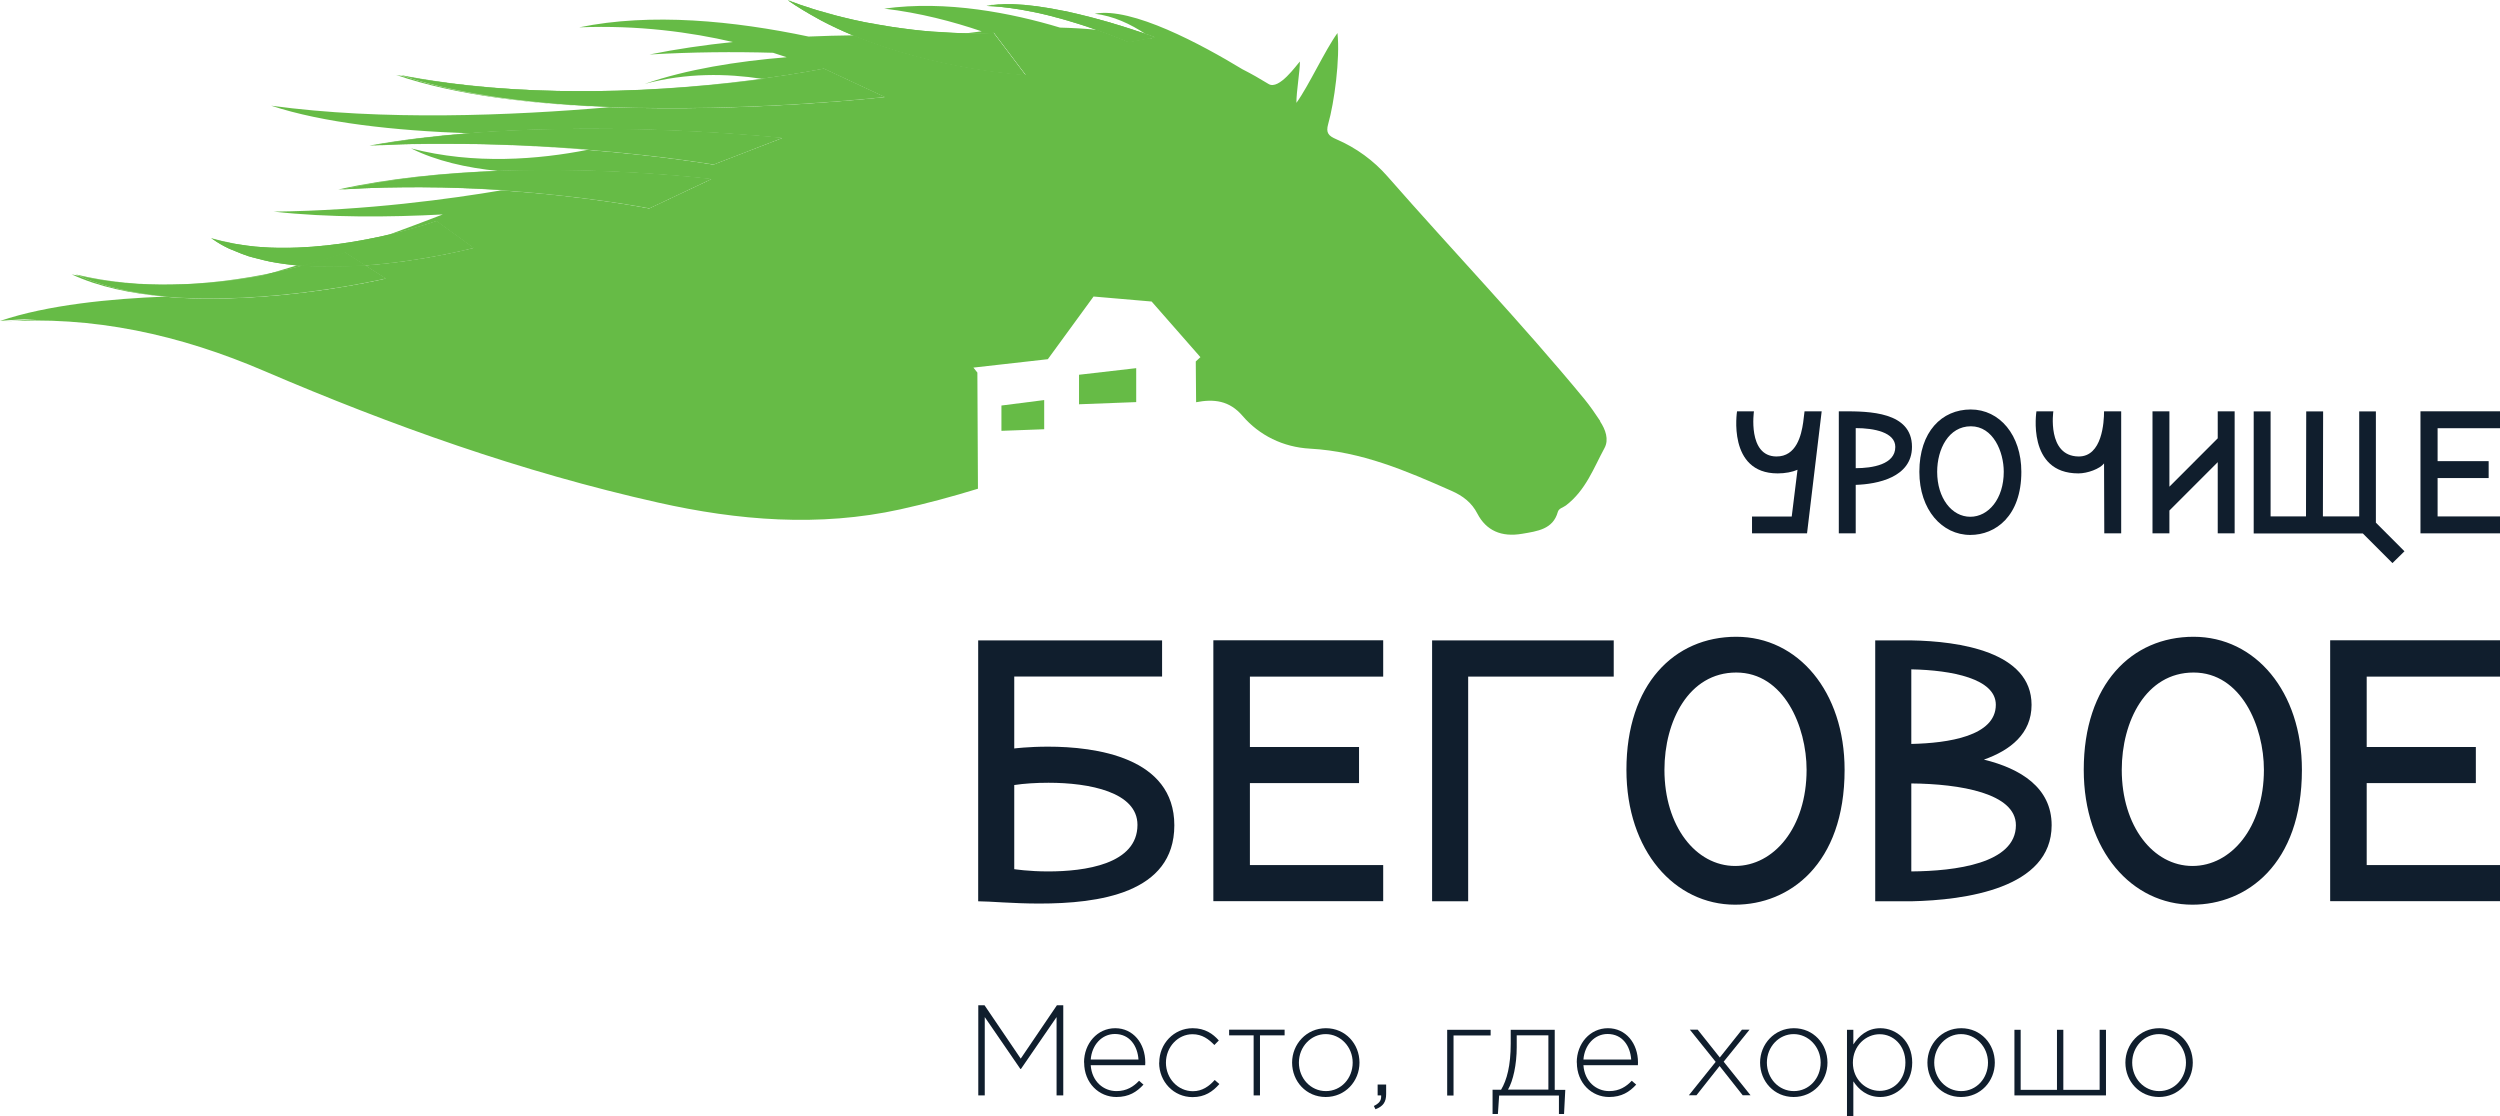 <svg width="280" height="125" viewBox="0 0 280 125" fill="none" xmlns="http://www.w3.org/2000/svg">
<g style="mix-blend-mode:darken">
<path d="M128.793 4.26C128.869 4.272 128.945 4.298 129.022 4.31C128.983 4.285 128.945 4.26 128.92 4.234L128.806 4.26H128.793Z" fill="#66BB46"/>
<path d="M112.16 48.253L116.95 48.075V44.807L112.16 45.418V48.253Z" fill="#66BB46"/>
<path d="M120.851 45.278L127.255 45.036V41.234L120.851 41.972V45.278Z" fill="#66BB46"/>
<path d="M114.727 0.534C115.133 0.572 115.552 0.61 115.972 0.674C115.552 0.623 115.133 0.572 114.727 0.534Z" fill="#66BB46"/>
<path d="M115.032 1.183C114.778 1.132 114.536 1.093 114.282 1.043C114.536 1.081 114.79 1.132 115.032 1.183Z" fill="#66BB46"/>
<path d="M106.722 3.675C107.243 3.7 107.726 3.713 108.158 3.725C107.713 3.725 107.23 3.7 106.722 3.675Z" fill="#66BB46"/>
<path d="M116.493 1.488C116.277 1.437 116.061 1.386 115.832 1.348C116.048 1.399 116.277 1.45 116.493 1.488Z" fill="#66BB46"/>
<path d="M104.777 3.547C105.298 3.586 105.781 3.624 106.251 3.636C105.781 3.611 105.286 3.586 104.777 3.547Z" fill="#66BB46"/>
<path d="M117.688 1.767C117.573 1.742 117.472 1.704 117.357 1.678C117.472 1.704 117.573 1.729 117.688 1.767Z" fill="#66BB46"/>
<path d="M119.987 2.403C119.987 2.403 119.936 2.39 119.911 2.378C119.936 2.378 119.962 2.39 119.987 2.403Z" fill="#66BB46"/>
<path d="M122.402 3.166C122.325 3.141 122.262 3.115 122.186 3.09C122.262 3.115 122.338 3.141 122.402 3.166Z" fill="#66BB46"/>
<path d="M91.664 1.144C92.363 1.36 93.062 1.551 93.761 1.729C93.075 1.551 92.376 1.348 91.664 1.144Z" fill="#66BB46"/>
<path d="M88.272 1.95689e-05C89.174 0.343 90.076 0.648 90.965 0.928C90.076 0.648 89.174 0.343 88.272 -0.013V1.95689e-05Z" fill="#66BB46"/>
<path d="M97.256 2.543C97.98 2.683 98.679 2.81 99.365 2.912C98.679 2.797 97.98 2.683 97.256 2.543Z" fill="#66BB46"/>
<path d="M26.048 27.235C25.235 27.083 24.422 26.892 23.634 26.663C23.697 26.714 23.774 26.739 23.85 26.79C23.786 26.752 23.71 26.714 23.659 26.676C24.447 26.917 25.247 27.095 26.061 27.248L26.048 27.235Z" fill="#66BB46"/>
<path d="M43.113 21.005C44.46 20.967 45.769 20.967 47.078 20.967C45.781 20.967 44.46 20.967 43.113 21.005Z" fill="#66BB46"/>
<path d="M32.884 29.664C33.011 29.677 33.138 29.702 33.278 29.715C32.3 30.02 31.321 30.3 30.343 30.592C31.651 30.325 32.846 30.033 33.901 29.753C33.557 29.727 33.227 29.689 32.897 29.664H32.884Z" fill="#66BB46"/>
<path d="M179.225 47.16C178.666 46.32 178.094 45.481 177.459 44.706C170.419 36.161 162.706 28.1 155.388 19.746C153.85 17.992 151.919 16.567 149.682 15.601C148.793 15.22 148.475 14.889 148.755 13.897C149.441 11.494 150.102 6.574 149.797 3.7C148.399 5.62 146.569 9.638 145.197 11.52C145.197 10.197 145.591 8.023 145.591 6.891C145.222 7.26 143.253 10.121 142.084 9.409C141.131 8.824 140.152 8.265 139.149 7.756C134.638 5.022 126.747 0.737 122.605 1.539C124.701 1.78 126.645 2.708 128.247 3.776C126.76 3.268 123.901 2.327 120.75 1.577C125.337 2.67 129.301 4.158 129.301 4.158L126.429 4.705C126.429 4.705 125.019 4.094 122.884 3.344C121.499 3.204 120.114 3.128 118.717 3.09C113.367 1.475 106.01 1.95503e-05 99.034 0.966C103.024 1.437 106.734 2.416 109.949 3.509C109.377 3.573 108.806 3.649 108.247 3.725C110.178 3.764 111.321 3.687 111.321 3.687L114.867 8.379C114.867 8.379 104.892 7.832 95.413 3.865C95.477 3.891 95.54 3.929 95.616 3.954C93.964 3.98 92.275 4.018 90.559 4.094C82.236 2.34 72.935 1.399 64.867 3.064C71.499 2.797 77.382 3.611 82.084 4.705C78.92 5.035 75.769 5.493 72.745 6.103C77.56 5.823 82.236 5.785 86.582 5.912C87.116 6.078 87.624 6.243 88.107 6.408C82.503 6.866 76.887 7.769 72.211 9.396C76.874 8.138 81.41 8.227 85.311 8.824C89.632 8.239 92.262 7.693 92.262 7.693L99.085 10.871C99.085 10.871 84.053 12.588 68.285 12.003C57.255 12.957 42.808 13.541 30.369 11.838C36.201 13.758 44.168 14.635 52.516 14.927C70.089 13.554 87.599 15.461 87.599 15.461L79.898 18.437C79.898 18.437 74.295 17.47 65.794 16.784C60.368 17.852 53.126 18.475 46.036 16.618C48.869 18.03 52.262 18.793 55.769 19.149C68.64 18.691 79.657 20.064 79.657 20.064L72.707 23.345C72.707 23.345 65.896 21.971 56.112 21.323C50.623 22.251 41.067 23.586 30.648 23.701C36.823 24.387 43.596 24.336 49.593 24.018C47.573 24.794 45.553 25.557 43.494 26.307C40.305 27.057 36.048 27.795 31.677 27.769C40.496 27.808 48.869 24.769 48.869 24.769L53.011 27.769C53.011 27.769 47.459 29.244 40.877 29.727L43.189 31.202C43.189 31.202 30.152 34.292 18.386 33.224C12.491 33.453 5.375 34.127 0 35.945C1.372 35.818 2.719 35.754 4.028 35.729C2.694 35.843 1.36 35.958 0 36.034C10.457 35.297 20.216 37.522 29.631 41.565C43.837 47.655 58.437 52.868 73.71 56.289C82.656 58.298 91.741 59.048 100.813 57.052C103.761 56.403 106.671 55.615 109.53 54.738L109.466 41.73L109.022 41.171L117.357 40.23L122.478 33.211L128.983 33.771L134.447 40.001L133.926 40.484L133.964 45.049C135.947 44.667 137.687 44.845 139.174 46.587C141.029 48.749 143.698 50.084 146.722 50.249C152.49 50.567 157.522 52.741 162.579 54.979C163.85 55.539 164.841 56.301 165.464 57.522C166.455 59.429 168.158 60.18 170.47 59.785C172.198 59.493 173.939 59.277 174.473 57.344C174.587 56.925 175.07 56.848 175.388 56.607C177.611 54.903 178.488 52.423 179.708 50.173C180.216 49.232 179.822 48.113 179.212 47.198L179.225 47.16ZM128.793 4.26L128.907 4.234C128.907 4.234 128.983 4.285 129.009 4.31C128.933 4.298 128.856 4.272 128.78 4.26H128.793Z" fill="#66BB46"/>
<path d="M19.213 31.876C15.744 31.914 12.084 31.609 8.463 30.732C8.615 30.796 8.768 30.846 8.92 30.91C12.402 31.66 15.896 31.927 19.213 31.876Z" fill="#66BB46"/>
<path d="M110.661 0.61C110.966 0.559 111.296 0.521 111.627 0.483C111.296 0.509 110.966 0.547 110.661 0.61Z" fill="#66BB46"/>
<path d="M112.071 0.47C112.351 0.458 112.63 0.445 112.922 0.445C112.63 0.445 112.351 0.445 112.071 0.47Z" fill="#66BB46"/>
<path d="M113.367 0.458C113.672 0.458 113.99 0.483 114.32 0.509C114.003 0.483 113.685 0.47 113.367 0.458Z" fill="#66BB46"/>
<path d="M119.225 1.233C119.733 1.335 120.241 1.45 120.737 1.577C120.241 1.462 119.733 1.348 119.225 1.233Z" fill="#66BB46"/>
<path d="M44.79 8.392C44.993 8.455 45.209 8.519 45.413 8.583C51.893 9.765 58.5 10.21 64.625 10.223C58.284 10.185 51.461 9.701 44.79 8.392Z" fill="#66BB46"/>
<path d="M41.817 16.301C43.977 16.199 46.099 16.135 48.183 16.11C46.15 16.123 44.079 16.173 41.97 16.275C41.919 16.275 41.868 16.288 41.83 16.301H41.817Z" fill="#66BB46"/>
<path d="M38.322 21.221C39.936 21.119 41.524 21.043 43.1 21.005C41.575 21.043 40.038 21.094 38.475 21.196C38.424 21.196 38.373 21.208 38.322 21.221Z" fill="#66BB46"/>
<path d="M31.156 29.435C30.864 29.384 30.572 29.346 30.279 29.282C30.572 29.333 30.864 29.384 31.156 29.435Z" fill="#66BB46"/>
<path d="M29.225 27.642C29.885 27.693 30.546 27.718 31.207 27.731C30.546 27.731 29.885 27.693 29.225 27.642Z" fill="#66BB46"/>
<path d="M45.413 8.583C45.057 8.519 44.701 8.455 44.358 8.392C51.042 10.693 59.771 11.685 68.285 12.003C68.323 12.003 68.374 12.003 68.412 12.003C60.241 11.685 51.919 10.731 45.413 8.595L45.413 8.583Z" fill="#66BB46"/>
<path d="M85.311 8.824C80.597 9.46 73.876 10.147 66.303 10.21C73.939 10.159 80.763 9.485 85.54 8.85C85.464 8.85 85.388 8.837 85.311 8.824Z" fill="#66BB46"/>
<path d="M99.085 10.871L92.262 7.693C92.262 7.693 89.632 8.239 85.311 8.824C85.388 8.824 85.464 8.837 85.54 8.85C80.75 9.485 73.939 10.159 66.303 10.21C65.921 10.21 65.54 10.21 65.159 10.21C64.981 10.21 64.816 10.21 64.638 10.21C58.513 10.197 51.906 9.752 45.426 8.57C51.944 10.693 60.267 11.66 68.424 11.977C68.386 11.977 68.335 11.977 68.297 11.977C84.053 12.562 99.098 10.846 99.098 10.846L99.085 10.871Z" fill="#66BB46"/>
<path d="M99.085 10.871L92.262 7.693C92.262 7.693 89.632 8.239 85.311 8.824C85.388 8.824 85.464 8.837 85.54 8.85C80.75 9.485 73.939 10.159 66.303 10.21C65.921 10.21 65.54 10.21 65.159 10.21C64.981 10.21 64.816 10.21 64.638 10.21C58.513 10.197 51.906 9.752 45.426 8.57C51.944 10.693 60.267 11.66 68.424 11.977C68.386 11.977 68.335 11.977 68.297 11.977C84.053 12.562 99.098 10.846 99.098 10.846L99.085 10.871Z" fill="#66BB46"/>
<path d="M55.782 19.136C49.911 19.352 43.66 19.937 37.891 21.221C38.094 21.208 38.284 21.208 38.475 21.196C44.091 19.962 50.153 19.378 55.883 19.149C55.845 19.149 55.82 19.149 55.782 19.136Z" fill="#66BB46"/>
<path d="M47.065 20.967C50.279 20.992 53.316 21.107 56.124 21.297C56.175 21.297 56.226 21.285 56.277 21.272C53.43 21.081 50.317 20.967 47.065 20.967Z" fill="#66BB46"/>
<path d="M79.67 20.051C79.67 20.051 68.653 18.678 55.782 19.136C55.82 19.136 55.845 19.136 55.883 19.149C50.165 19.365 44.091 19.962 38.475 21.196C40.038 21.107 41.575 21.043 43.1 21.005C44.447 20.98 45.768 20.967 47.065 20.967C50.317 20.967 53.43 21.094 56.277 21.272C56.226 21.272 56.175 21.285 56.124 21.297C65.908 21.959 72.72 23.319 72.72 23.319L79.67 20.039V20.051Z" fill="#66BB46"/>
<path d="M79.67 20.051C79.67 20.051 68.653 18.678 55.782 19.136C55.82 19.136 55.845 19.136 55.883 19.149C50.165 19.365 44.091 19.962 38.475 21.196C40.038 21.107 41.575 21.043 43.1 21.005C44.447 20.98 45.768 20.967 47.065 20.967C50.317 20.967 53.43 21.094 56.277 21.272C56.226 21.272 56.175 21.285 56.124 21.297C65.908 21.959 72.72 23.319 72.72 23.319L79.67 20.039V20.051Z" fill="#66BB46"/>
<path d="M27.84 28.672C27.319 28.507 26.836 28.303 26.34 28.1C26.823 28.303 27.319 28.507 27.84 28.672Z" fill="#66BB46"/>
<path d="M25.603 27.808C24.98 27.515 24.396 27.159 23.85 26.79C24.396 27.172 24.98 27.515 25.603 27.808Z" fill="#66BB46"/>
<path d="M28.552 27.579C28.78 27.604 28.997 27.617 29.225 27.63C28.997 27.617 28.78 27.591 28.552 27.579Z" fill="#66BB46"/>
<path d="M30.279 29.282C29.733 29.181 29.212 29.041 28.691 28.901C29.212 29.041 29.733 29.168 30.279 29.282Z" fill="#66BB46"/>
<path d="M38.653 28.278L40.902 29.715C47.484 29.232 53.037 27.757 53.037 27.757L48.894 24.756C48.894 24.756 40.521 27.782 31.702 27.757C31.537 27.757 31.385 27.757 31.22 27.757C30.559 27.757 29.898 27.718 29.237 27.668C29.009 27.655 28.793 27.629 28.564 27.617C27.929 27.553 27.293 27.464 26.671 27.362C26.467 27.324 26.264 27.299 26.061 27.261C25.247 27.108 24.447 26.93 23.659 26.689C23.723 26.727 23.799 26.765 23.85 26.803C24.396 27.184 24.981 27.528 25.603 27.82C25.832 27.935 26.099 28.024 26.34 28.125C26.823 28.329 27.319 28.532 27.84 28.698C28.119 28.787 28.411 28.85 28.691 28.926C29.212 29.066 29.733 29.193 30.279 29.308C30.572 29.359 30.864 29.41 31.156 29.46C31.728 29.549 32.3 29.626 32.884 29.689C33.215 29.727 33.557 29.753 33.888 29.778C36.836 29.003 38.653 28.303 38.653 28.303V28.278Z" fill="#66BB46"/>
<path d="M38.653 28.278L40.902 29.715C47.484 29.232 53.037 27.757 53.037 27.757L48.894 24.756C48.894 24.756 40.521 27.782 31.702 27.757C31.537 27.757 31.385 27.757 31.22 27.757C30.559 27.757 29.898 27.718 29.237 27.668C29.009 27.655 28.793 27.629 28.564 27.617C27.929 27.553 27.293 27.464 26.671 27.362C26.467 27.324 26.264 27.299 26.061 27.261C25.247 27.108 24.447 26.93 23.659 26.689C23.723 26.727 23.799 26.765 23.85 26.803C24.396 27.184 24.981 27.528 25.603 27.82C25.832 27.935 26.099 28.024 26.34 28.125C26.823 28.329 27.319 28.532 27.84 28.698C28.119 28.787 28.411 28.85 28.691 28.926C29.212 29.066 29.733 29.193 30.279 29.308C30.572 29.359 30.864 29.41 31.156 29.46C31.728 29.549 32.3 29.626 32.884 29.689C33.215 29.727 33.557 29.753 33.888 29.778C36.836 29.003 38.653 28.303 38.653 28.303V28.278Z" fill="#66BB46"/>
<path d="M49.911 16.11C55.769 16.11 61.22 16.402 65.807 16.771C65.858 16.771 65.896 16.758 65.947 16.745C61.309 16.377 55.807 16.097 49.911 16.11Z" fill="#66BB46"/>
<path d="M52.516 14.915C48.755 15.207 44.981 15.652 41.385 16.3C41.576 16.3 41.767 16.301 41.97 16.275C45.477 15.652 49.136 15.22 52.808 14.927C52.719 14.927 52.617 14.927 52.529 14.927L52.516 14.915Z" fill="#66BB46"/>
<path d="M87.611 15.449C87.611 15.449 70.089 13.541 52.529 14.915C52.617 14.915 52.719 14.915 52.808 14.915C49.136 15.207 45.477 15.639 41.969 16.262C44.079 16.173 46.15 16.11 48.183 16.097C48.285 16.097 48.386 16.097 48.488 16.097C48.971 16.097 49.441 16.097 49.911 16.097C55.807 16.097 61.309 16.364 65.947 16.733C65.909 16.733 65.858 16.745 65.807 16.758C74.308 17.445 79.911 18.411 79.911 18.411L87.611 15.436V15.449Z" fill="#66BB46"/>
<path d="M87.611 15.449C87.611 15.449 70.089 13.541 52.529 14.915C52.617 14.915 52.719 14.915 52.808 14.915C49.136 15.207 45.477 15.639 41.969 16.262C44.079 16.173 46.15 16.11 48.183 16.097C48.285 16.097 48.386 16.097 48.488 16.097C48.971 16.097 49.441 16.097 49.911 16.097C55.807 16.097 61.309 16.364 65.947 16.733C65.909 16.733 65.858 16.745 65.807 16.758C74.308 17.445 79.911 18.411 79.911 18.411L87.611 15.436V15.449Z" fill="#66BB46"/>
<path d="M96.9 2.479C97.014 2.505 97.141 2.518 97.256 2.543C97.141 2.518 97.027 2.505 96.9 2.479Z" fill="#66BB46"/>
<path d="M108.247 3.725C108.247 3.725 108.195 3.726 108.17 3.726C108.195 3.726 108.221 3.725 108.247 3.725Z" fill="#66BB46"/>
<path d="M93.748 1.742C93.951 1.793 94.155 1.856 94.358 1.895C94.155 1.844 93.951 1.793 93.748 1.742Z" fill="#66BB46"/>
<path d="M90.966 0.941C91.194 1.017 91.423 1.081 91.665 1.157C91.436 1.081 91.207 1.017 90.966 0.941Z" fill="#66BB46"/>
<path d="M88.259 0C89.313 0.737 90.432 1.399 91.575 2.022C90.444 1.411 89.326 0.75 88.272 1.95689e-05L88.259 0Z" fill="#66BB46"/>
<path d="M106.265 3.649C106.417 3.649 106.582 3.662 106.735 3.675C106.582 3.675 106.43 3.662 106.265 3.649Z" fill="#66BB46"/>
<path d="M104.358 3.522C104.511 3.522 104.638 3.547 104.777 3.547C104.638 3.547 104.498 3.535 104.358 3.522Z" fill="#66BB46"/>
<path d="M111.308 3.687C111.308 3.687 110.165 3.764 108.233 3.725C108.208 3.725 108.183 3.725 108.158 3.725C107.713 3.725 107.23 3.7 106.722 3.675C106.569 3.675 106.416 3.662 106.251 3.649C105.781 3.624 105.298 3.598 104.777 3.56C104.637 3.56 104.498 3.547 104.358 3.535C103.697 3.484 103.011 3.42 102.274 3.331C102.147 3.319 102.02 3.293 101.88 3.28C101.27 3.204 100.648 3.128 100 3.026C99.784 2.988 99.568 2.963 99.352 2.924C98.665 2.81 97.967 2.696 97.242 2.556C97.128 2.53 97.014 2.517 96.886 2.492C96.061 2.327 95.209 2.136 94.345 1.92C94.142 1.869 93.939 1.818 93.735 1.767C93.049 1.589 92.35 1.386 91.639 1.182C91.41 1.106 91.181 1.043 90.94 0.966C90.05 0.687 89.148 0.381 88.246 0.038C89.301 0.776 90.419 1.437 91.55 2.06C91.702 2.149 91.855 2.238 92.007 2.314C93.113 2.899 94.244 3.42 95.387 3.903C104.866 7.87 114.841 8.417 114.841 8.417L111.296 3.725L111.308 3.687Z" fill="#66BB46"/>
<path d="M111.308 3.687C111.308 3.687 110.165 3.764 108.233 3.725C108.208 3.725 108.183 3.725 108.158 3.725C107.713 3.725 107.23 3.7 106.722 3.675C106.569 3.675 106.416 3.662 106.251 3.649C105.781 3.624 105.298 3.598 104.777 3.56C104.637 3.56 104.498 3.547 104.358 3.535C103.697 3.484 103.011 3.42 102.274 3.331C102.147 3.319 102.02 3.293 101.88 3.28C101.27 3.204 100.648 3.128 100 3.026C99.784 2.988 99.568 2.963 99.352 2.924C98.665 2.81 97.967 2.696 97.242 2.556C97.128 2.53 97.014 2.517 96.886 2.492C96.061 2.327 95.209 2.136 94.345 1.92C94.142 1.869 93.939 1.818 93.735 1.767C93.049 1.589 92.35 1.386 91.639 1.182C91.41 1.106 91.181 1.043 90.94 0.966C90.05 0.687 89.148 0.381 88.246 0.038C89.301 0.776 90.419 1.437 91.55 2.06C91.702 2.149 91.855 2.238 92.007 2.314C93.113 2.899 94.244 3.42 95.387 3.903C104.866 7.87 114.841 8.417 114.841 8.417L111.296 3.725L111.308 3.687Z" fill="#66BB46"/>
<path d="M117.357 1.678C117.078 1.615 116.785 1.551 116.493 1.475C116.785 1.539 117.065 1.602 117.357 1.678Z" fill="#66BB46"/>
<path d="M119.187 1.221C119.187 1.221 119.212 1.221 119.225 1.221C119.225 1.221 119.199 1.221 119.187 1.221Z" fill="#66BB46"/>
<path d="M119.898 2.378C119.187 2.162 118.45 1.958 117.688 1.767C118.45 1.958 119.199 2.162 119.898 2.378Z" fill="#66BB46"/>
<path d="M115.972 0.674C115.972 0.674 116.061 0.674 116.111 0.687C116.061 0.687 116.023 0.687 115.972 0.674Z" fill="#66BB46"/>
<path d="M122.402 3.166C122.579 3.23 122.732 3.28 122.897 3.344C122.897 3.344 122.897 3.344 122.91 3.344C122.745 3.293 122.567 3.23 122.402 3.166Z" fill="#66BB46"/>
<path d="M114.32 0.509C114.46 0.509 114.587 0.521 114.727 0.534C114.587 0.534 114.46 0.509 114.32 0.509Z" fill="#66BB46"/>
<path d="M111.626 0.496C111.766 0.496 111.918 0.483 112.058 0.47C111.918 0.47 111.766 0.47 111.626 0.496Z" fill="#66BB46"/>
<path d="M114.282 1.043C114.028 1.004 113.773 0.954 113.519 0.928C113.773 0.966 114.028 1.004 114.282 1.043Z" fill="#66BB46"/>
<path d="M120.75 1.577C120.75 1.577 120.75 1.577 120.762 1.577C120.762 1.577 120.762 1.577 120.75 1.577Z" fill="#66BB46"/>
<path d="M110.661 0.61C110.661 0.61 110.533 0.61 110.482 0.636C110.533 0.636 110.597 0.636 110.648 0.636C110.597 0.636 110.546 0.636 110.495 0.636C110.546 0.636 110.61 0.623 110.661 0.61Z" fill="#66BB46"/>
<path d="M129.313 4.158C129.313 4.158 125.349 2.67 120.762 1.577C120.762 1.577 120.762 1.577 120.75 1.577C120.254 1.462 119.745 1.348 119.237 1.233C119.237 1.233 119.212 1.233 119.199 1.233C118.17 1.017 117.128 0.839 116.111 0.699C116.061 0.699 116.022 0.699 115.972 0.687C115.552 0.636 115.133 0.585 114.726 0.547C114.587 0.547 114.46 0.521 114.32 0.521C114.002 0.496 113.684 0.483 113.367 0.47C113.214 0.47 113.062 0.47 112.909 0.47C112.617 0.47 112.338 0.47 112.058 0.496C111.918 0.496 111.766 0.496 111.626 0.521C111.296 0.547 110.965 0.585 110.66 0.648C110.609 0.648 110.546 0.648 110.495 0.674C110.546 0.674 110.597 0.674 110.648 0.674C111.092 0.687 111.537 0.725 111.994 0.763C112.21 0.788 112.427 0.814 112.643 0.839C112.935 0.877 113.227 0.903 113.519 0.954C113.773 0.992 114.028 1.03 114.282 1.068C114.536 1.106 114.79 1.157 115.031 1.208C115.298 1.259 115.565 1.31 115.832 1.361C116.048 1.411 116.277 1.462 116.493 1.5C116.785 1.564 117.064 1.628 117.357 1.704C117.471 1.729 117.573 1.755 117.687 1.793C118.449 1.984 119.199 2.187 119.898 2.403C119.923 2.403 119.949 2.416 119.974 2.429C120.317 2.53 120.648 2.632 120.978 2.734C121.067 2.759 121.169 2.797 121.258 2.823C121.575 2.924 121.88 3.026 122.172 3.128C122.249 3.153 122.325 3.179 122.388 3.204C122.554 3.268 122.744 3.319 122.897 3.382C122.897 3.382 122.897 3.382 122.884 3.382C125.019 4.132 126.429 4.743 126.429 4.743L129.301 4.196L129.313 4.158Z" fill="#66BB46"/>
<path d="M129.313 4.158C129.313 4.158 125.349 2.67 120.762 1.577C120.762 1.577 120.762 1.577 120.75 1.577C120.254 1.462 119.745 1.348 119.237 1.233C119.237 1.233 119.212 1.233 119.199 1.233C118.17 1.017 117.128 0.839 116.111 0.699C116.061 0.699 116.022 0.699 115.972 0.687C115.552 0.636 115.133 0.585 114.726 0.547C114.587 0.547 114.46 0.521 114.32 0.521C114.002 0.496 113.684 0.483 113.367 0.47C113.214 0.47 113.062 0.47 112.909 0.47C112.617 0.47 112.338 0.47 112.058 0.496C111.918 0.496 111.766 0.496 111.626 0.521C111.296 0.547 110.965 0.585 110.66 0.648C110.609 0.648 110.546 0.648 110.495 0.674C110.546 0.674 110.597 0.674 110.648 0.674C111.092 0.687 111.537 0.725 111.994 0.763C112.21 0.788 112.427 0.814 112.643 0.839C112.935 0.877 113.227 0.903 113.519 0.954C113.773 0.992 114.028 1.03 114.282 1.068C114.536 1.106 114.79 1.157 115.031 1.208C115.298 1.259 115.565 1.31 115.832 1.361C116.048 1.411 116.277 1.462 116.493 1.5C116.785 1.564 117.064 1.628 117.357 1.704C117.471 1.729 117.573 1.755 117.687 1.793C118.449 1.984 119.199 2.187 119.898 2.403C119.923 2.403 119.949 2.416 119.974 2.429C120.317 2.53 120.648 2.632 120.978 2.734C121.067 2.759 121.169 2.797 121.258 2.823C121.575 2.924 121.88 3.026 122.172 3.128C122.249 3.153 122.325 3.179 122.388 3.204C122.554 3.268 122.744 3.319 122.897 3.382C122.897 3.382 122.897 3.382 122.884 3.382C125.019 4.132 126.429 4.743 126.429 4.743L129.301 4.196L129.313 4.158Z" fill="#66BB46"/>
<path d="M8.92 30.91C8.628 30.846 8.323 30.796 8.03 30.732C11.055 32.13 14.663 32.881 18.399 33.211C18.475 33.211 18.564 33.211 18.653 33.211C15.171 32.881 11.817 32.181 8.933 30.923L8.92 30.91Z" fill="#66BB46"/>
<path d="M29.428 30.859C29.733 30.77 30.038 30.681 30.343 30.592C27.179 31.241 23.354 31.8 19.225 31.876C22.935 31.838 26.442 31.406 29.428 30.859Z" fill="#66BB46"/>
<path d="M43.202 31.19L40.889 29.715C38.615 29.88 36.226 29.931 33.888 29.753C32.834 30.033 31.652 30.312 30.33 30.592C30.025 30.681 29.721 30.783 29.416 30.859C26.417 31.419 22.923 31.838 19.213 31.876C15.896 31.94 12.402 31.673 8.92 30.91C11.805 32.156 15.159 32.868 18.64 33.199C18.564 33.199 18.475 33.199 18.386 33.199C30.165 34.254 43.189 31.177 43.189 31.177L43.202 31.19Z" fill="#66BB46"/>
<path d="M43.202 31.19L40.889 29.715C38.615 29.88 36.226 29.931 33.888 29.753C32.834 30.033 31.652 30.312 30.33 30.592C30.025 30.681 29.721 30.783 29.416 30.859C26.417 31.419 22.923 31.838 19.213 31.876C15.896 31.94 12.402 31.673 8.92 30.91C11.805 32.156 15.159 32.868 18.64 33.199C18.564 33.199 18.475 33.199 18.386 33.199C30.165 34.254 43.189 31.177 43.189 31.177L43.202 31.19Z" fill="#66BB46"/>
<path d="M33.888 29.753C36.226 29.918 38.615 29.88 40.889 29.715L38.64 28.278C38.64 28.278 36.823 28.977 33.875 29.753L33.888 29.753Z" fill="#66BB46"/>
<path d="M33.888 29.753C36.226 29.918 38.615 29.88 40.889 29.715L38.64 28.278C38.64 28.278 36.823 28.977 33.875 29.753L33.888 29.753Z" fill="#66BB46"/>
<path d="M33.888 29.753C36.226 29.918 38.615 29.88 40.889 29.715L38.64 28.278C38.64 28.278 36.823 28.977 33.875 29.753L33.888 29.753Z" fill="#66BB46"/>
</g>
<path d="M113.584 83.829C113.584 83.829 115.172 83.626 117.383 83.626C122.681 83.626 131.525 84.796 131.525 92.437C131.525 100.079 123.012 101.198 116.392 101.198C113.431 101.198 110.839 100.944 109.556 100.944V71.725H130.153V75.768H113.596V83.817L113.584 83.829ZM113.584 97.345C113.584 97.345 115.21 97.6 117.383 97.6C121.474 97.6 127.396 96.811 127.396 92.386C127.396 88.712 122.021 87.669 117.434 87.669C116.011 87.669 114.676 87.758 113.596 87.924V97.358L113.584 97.345Z" fill="#101E2D"/>
<path d="M154.918 75.781H139.988V83.664H152.212V87.707H139.988V96.888H154.918V100.931H135.896V71.712H154.918V75.755V75.781Z" fill="#101E2D"/>
<path d="M180.738 71.738V75.781H164.435V100.944H160.395V71.725H180.75L180.738 71.738Z" fill="#101E2D"/>
<path d="M194.333 101.325C187.573 101.325 182.16 95.311 182.16 86.22C182.16 76.62 187.535 71.318 194.46 71.318C201.385 71.318 206.595 77.459 206.595 86.22C206.595 96.824 200.381 101.325 194.333 101.325ZM194.333 96.989C198.666 96.989 202.338 92.692 202.338 86.22C202.338 81.375 199.797 75.323 194.46 75.323C189.123 75.323 186.417 80.79 186.417 86.22C186.417 92.526 189.924 96.989 194.346 96.989H194.333Z" fill="#101E2D"/>
<path d="M214.066 100.944H210.025V71.725H214.066C219.403 71.814 227.535 72.984 227.535 78.947C227.535 82.164 225.159 84.033 222.198 85.076C226.29 86.08 229.784 88.203 229.784 92.425C229.784 99.52 220.064 100.817 214.066 100.944ZM214.066 74.98V83.321C218.196 83.232 223.532 82.444 223.532 78.934C223.532 76.01 218.615 75.056 214.066 74.967V74.98ZM214.066 97.6C218.983 97.561 225.781 96.722 225.781 92.425C225.781 88.839 219.53 87.796 214.066 87.746V97.6Z" fill="#101E2D"/>
<path d="M245.553 101.325C238.793 101.325 233.38 95.311 233.38 86.22C233.38 76.62 238.755 71.318 245.68 71.318C252.605 71.318 257.814 77.459 257.814 86.22C257.814 96.824 251.601 101.325 245.553 101.325ZM245.553 96.989C249.886 96.989 253.558 92.692 253.558 86.22C253.558 81.375 251.016 75.323 245.68 75.323C240.343 75.323 237.637 80.79 237.637 86.22C237.637 92.526 241.144 96.989 245.565 96.989H245.553Z" fill="#101E2D"/>
<path d="M280 75.781H265.07V83.664H277.294V87.707H265.07V96.888H280V100.931H260.979V71.712H280V75.755V75.781Z" fill="#101E2D"/>
<path d="M196.2 57.853H200.673L201.321 52.614C200.737 52.868 199.936 53.021 199.097 53.021C193.43 53.021 194.549 46.066 194.549 46.066H196.442C196.442 46.066 195.705 51.088 198.945 51.126C201.207 51.152 201.753 48.723 201.956 47.312L202.109 46.066H204.028L202.388 59.734H196.226V57.84L196.2 57.853Z" fill="#101E2D"/>
<path d="M207.84 54.305V59.734H205.946V46.066H206.455C209.288 46.066 214.142 46.091 214.142 50.046C214.142 53.479 210.241 54.229 207.84 54.305V54.305ZM207.84 52.436C209.695 52.436 212.274 52.029 212.274 50.058C212.274 48.418 209.898 47.948 207.84 47.948V52.436V52.436Z" fill="#101E2D"/>
<path d="M220.673 59.913C217.509 59.913 214.968 57.102 214.968 52.843C214.968 48.355 217.484 45.862 220.724 45.862C223.964 45.862 226.391 48.736 226.391 52.843C226.391 57.802 223.507 59.913 220.673 59.913ZM220.673 57.878C222.706 57.878 224.421 55.869 224.421 52.843C224.421 50.58 223.227 47.744 220.737 47.744C218.246 47.744 216.963 50.3 216.963 52.843C216.963 55.793 218.602 57.878 220.673 57.878V57.878Z" fill="#101E2D"/>
<path d="M237.573 46.066V59.734H235.68L235.654 51.902C235.184 52.512 233.799 53.021 232.783 53.021C226.963 53.021 228.081 46.066 228.081 46.066H229.975C229.975 46.066 229.238 51.063 232.783 51.126C235.451 51.165 235.654 47.261 235.654 46.066H237.573Z" fill="#101E2D"/>
<path d="M248.386 46.066H250.28V59.734H248.386V51.762L242.973 57.179V59.734H241.08V46.066H242.973V54.509L248.386 49.092V46.066V46.066Z" fill="#101E2D"/>
<path d="M264.638 59.747H252.414V46.079H254.307V57.84H258.272L258.297 46.079H260.19L260.165 57.84H264.231V46.079H266.099V58.539L269.301 61.743L267.954 63.066L264.638 59.747V59.747Z" fill="#101E2D"/>
<path d="M280 47.96H273.011V51.648H278.729V53.542H273.011V57.84H280V59.734H271.093V46.066H280V47.96V47.96Z" fill="#101E2D"/>
<path d="M109.556 112.59H110.267L114.321 118.566L118.374 112.59H119.086V122.686H118.336V113.913L114.346 119.723H114.282L110.293 113.913V122.686H109.568V112.59H109.556Z" fill="#101E2D"/>
<path d="M121.411 118.999C121.411 116.862 122.91 115.159 124.905 115.159C126.9 115.159 128.273 116.837 128.273 119.011C128.273 119.138 128.273 119.189 128.26 119.304H122.161C122.288 121.135 123.597 122.203 125.045 122.203C126.189 122.203 126.964 121.694 127.574 121.046L128.069 121.478C127.32 122.292 126.443 122.864 125.032 122.864C123.101 122.864 121.424 121.325 121.424 118.999H121.411ZM127.51 118.668C127.409 117.18 126.557 115.807 124.867 115.807C123.406 115.807 122.288 117.028 122.161 118.668H127.51Z" fill="#101E2D"/>
<path d="M129.835 119.011C129.835 116.901 131.474 115.159 133.583 115.159C134.968 115.159 135.858 115.794 136.506 116.532L136.01 117.04C135.375 116.392 134.651 115.833 133.558 115.833C131.932 115.833 130.585 117.257 130.585 119.024C130.585 120.791 131.932 122.215 133.609 122.215C134.651 122.215 135.426 121.656 136.048 120.957L136.569 121.414C135.82 122.266 134.93 122.877 133.571 122.877C131.449 122.877 129.822 121.147 129.822 119.024L129.835 119.011Z" fill="#101E2D"/>
<path d="M140.419 115.96H137.662V115.324H143.876V115.96H141.118V122.686H140.407V115.96H140.419Z" fill="#101E2D"/>
<path d="M144.715 119.011C144.715 116.951 146.316 115.159 148.501 115.159C150.687 115.159 152.262 116.913 152.262 119.011C152.262 121.109 150.661 122.864 148.476 122.864C146.29 122.864 144.715 121.109 144.715 119.011ZM151.5 119.011C151.5 117.244 150.128 115.82 148.476 115.82C146.824 115.82 145.477 117.244 145.477 119.011C145.477 120.779 146.799 122.203 148.501 122.203C150.204 122.203 151.5 120.779 151.5 119.011Z" fill="#101E2D"/>
<path d="M153.876 123.868C154.448 123.576 154.689 123.296 154.689 122.813V122.686H154.295V121.465H155.248V122.533C155.248 123.423 154.918 123.907 154.054 124.237L153.876 123.881V123.868Z" fill="#101E2D"/>
<path d="M162.097 115.337H166.951V115.972H162.796V122.699H162.084V115.349L162.097 115.337Z" fill="#101E2D"/>
<path d="M167.154 122.05H168.12C168.768 120.982 169.2 119.342 169.2 116.888V115.337H174.13V122.063H175.312L175.172 124.771H174.6V122.699H167.904L167.764 124.771H167.167V122.063L167.154 122.05ZM173.419 122.05V115.96H169.873V117.282C169.873 119.24 169.467 121.058 168.895 122.037H173.419V122.05Z" fill="#101E2D"/>
<path d="M176.595 118.999C176.595 116.862 178.094 115.159 180.089 115.159C182.084 115.159 183.456 116.837 183.456 119.011C183.456 119.138 183.456 119.189 183.444 119.304H177.344C177.471 121.135 178.78 122.203 180.229 122.203C181.372 122.203 182.147 121.694 182.757 121.046L183.253 121.478C182.503 122.292 181.627 122.864 180.216 122.864C178.285 122.864 176.607 121.325 176.607 118.999H176.595ZM182.694 118.668C182.592 117.18 181.741 115.807 180.051 115.807C178.59 115.807 177.471 117.028 177.344 118.668H182.694Z" fill="#101E2D"/>
<path d="M192.161 118.935L189.264 115.324H190.141L192.618 118.439L195.096 115.324H195.947L193.05 118.91L196.062 122.673H195.185L192.593 119.393L190.001 122.673H189.149L192.161 118.922V118.935Z" fill="#101E2D"/>
<path d="M197.129 119.011C197.129 116.951 198.73 115.159 200.915 115.159C203.101 115.159 204.677 116.913 204.677 119.011C204.677 121.109 203.076 122.864 200.89 122.864C198.705 122.864 197.129 121.109 197.129 119.011ZM203.914 119.011C203.914 117.244 202.542 115.82 200.89 115.82C199.238 115.82 197.891 117.244 197.891 119.011C197.891 120.779 199.213 122.203 200.915 122.203C202.618 122.203 203.914 120.779 203.914 119.011Z" fill="#101E2D"/>
<path d="M206.862 115.337H207.574V116.977C208.209 116.011 209.149 115.159 210.598 115.159C212.377 115.159 214.169 116.583 214.169 119.011C214.169 121.44 212.364 122.864 210.598 122.864C209.124 122.864 208.171 122.025 207.574 121.109V125H206.862V115.337V115.337ZM213.406 119.011C213.406 117.079 212.059 115.833 210.522 115.833C208.984 115.833 207.523 117.117 207.523 119.024C207.523 120.931 208.997 122.177 210.522 122.177C212.047 122.177 213.406 121.008 213.406 118.999V119.011Z" fill="#101E2D"/>
<path d="M215.871 119.011C215.871 116.951 217.472 115.159 219.658 115.159C221.843 115.159 223.419 116.913 223.419 119.011C223.419 121.109 221.818 122.864 219.632 122.864C217.447 122.864 215.871 121.109 215.871 119.011ZM222.656 119.011C222.656 117.244 221.284 115.82 219.632 115.82C217.98 115.82 216.633 117.244 216.633 119.011C216.633 120.779 217.955 122.203 219.658 122.203C221.36 122.203 222.656 120.779 222.656 119.011Z" fill="#101E2D"/>
<path d="M225.604 115.337H226.315V122.063H230.381V115.337H231.093V122.063H235.159V115.337H235.87V122.686H225.616V115.337H225.604Z" fill="#101E2D"/>
<path d="M238.044 119.011C238.044 116.951 239.645 115.159 241.83 115.159C244.016 115.159 245.592 116.913 245.592 119.011C245.592 121.109 243.991 122.864 241.805 122.864C239.62 122.864 238.044 121.109 238.044 119.011ZM244.829 119.011C244.829 117.244 243.457 115.82 241.805 115.82C240.153 115.82 238.806 117.244 238.806 119.011C238.806 120.779 240.128 122.203 241.83 122.203C243.533 122.203 244.829 120.779 244.829 119.011Z" fill="#101E2D"/>
</svg>
